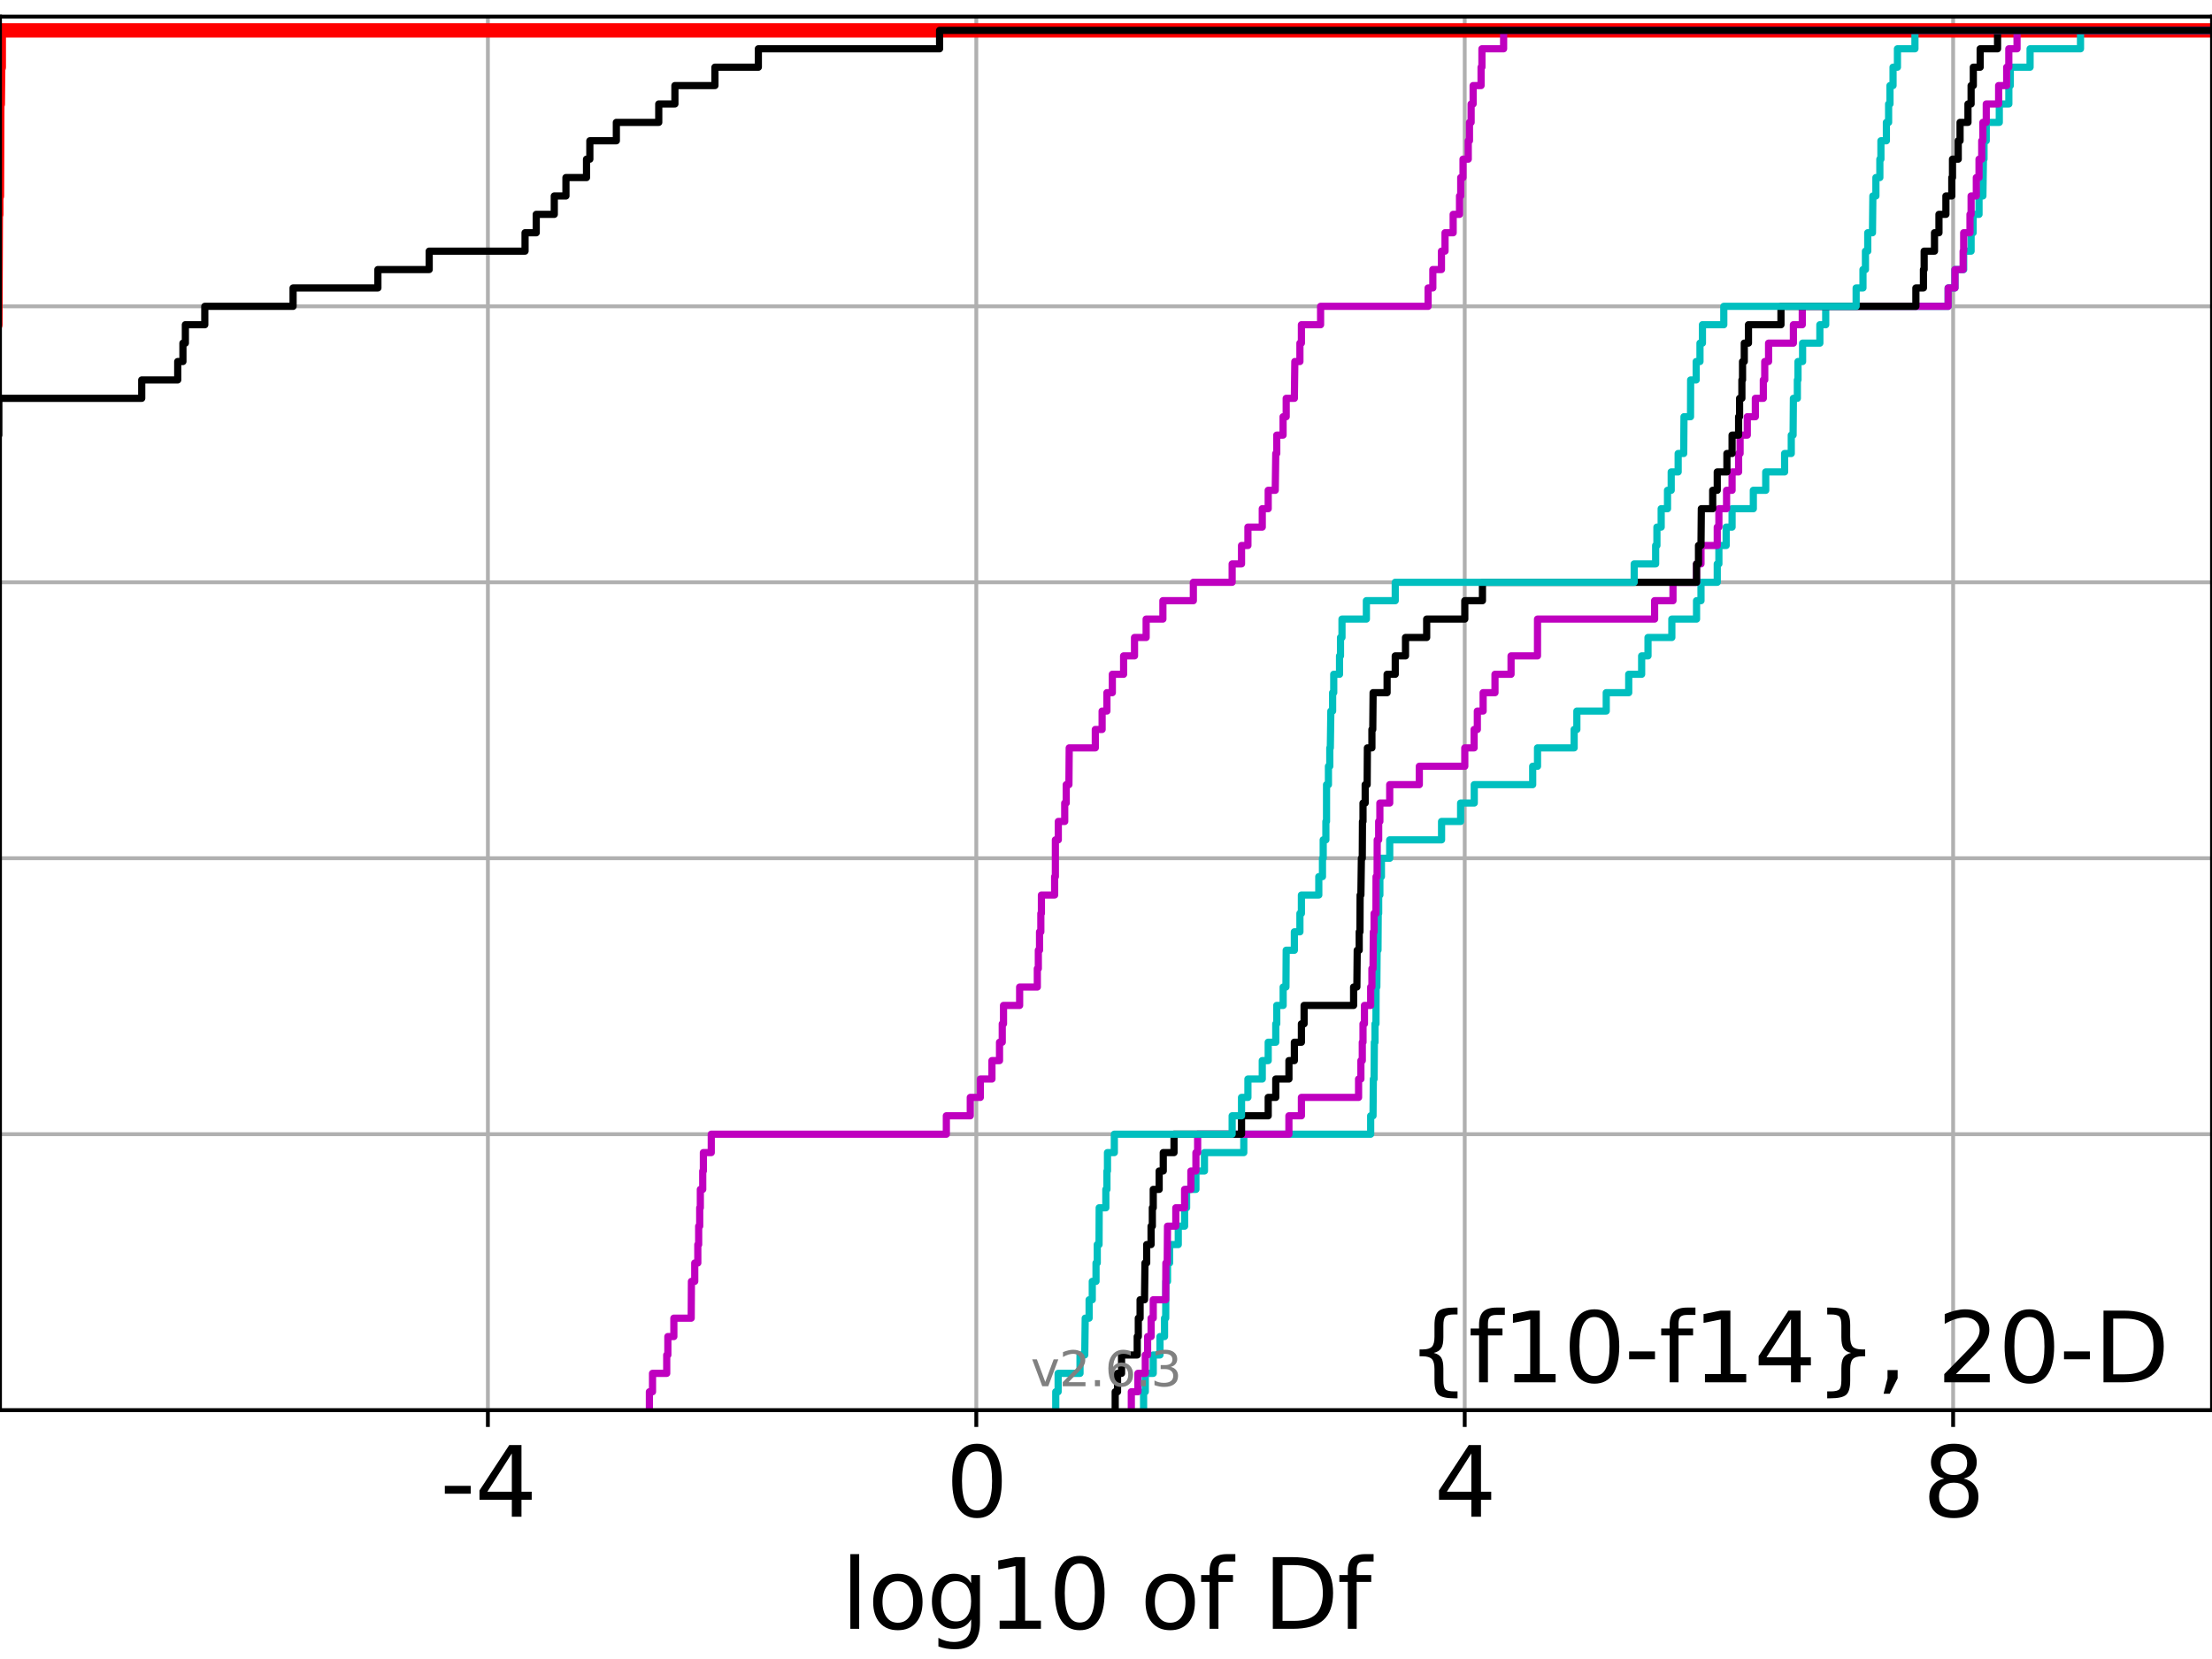 <?xml version="1.0" encoding="utf-8" standalone="no"?>
<!DOCTYPE svg PUBLIC "-//W3C//DTD SVG 1.1//EN"
  "http://www.w3.org/Graphics/SVG/1.1/DTD/svg11.dtd">
<svg xmlns:xlink="http://www.w3.org/1999/xlink" width="460.8pt" height="345.6pt" viewBox="0 0 460.8 345.6" xmlns="http://www.w3.org/2000/svg" version="1.1">
 <defs>
  <style type="text/css">*{stroke-linejoin: round; stroke-linecap: butt}</style>
 </defs>
 <g id="figure_1">
  <g id="patch_1">
   <path d="M 0 345.6 
L 460.8 345.6 
L 460.8 0 
L 0 0 
z
" style="fill: #ffffff"/>
  </g>
  <g id="axes_1">
   <g id="patch_2">
    <path d="M 0 293.76 
L 460.8 293.76 
L 460.8 3.456 
L 0 3.456 
z
" style="fill: #ffffff"/>
   </g>
   <g id="matplotlib.axis_1">
    <g id="xtick_1">
     <g id="line2d_1">
      <path d="M 101.636 293.76 
L 101.636 3.456 
" clip-path="url(#p7ac9d97c97)" style="fill: none; stroke: #b0b0b0; stroke-width: 0.8; stroke-linecap: square"/>
     </g>
     <g id="line2d_2">
      <defs>
       <path id="m86beb13be1" d="M 0 0 
L 0 3.5 
" style="stroke: #000000; stroke-width: 0.8"/>
      </defs>
      <g>
       <use xlink:href="#m86beb13be1" x="101.636" y="293.76" style="stroke: #000000; stroke-width: 0.8"/>
      </g>
     </g>
     <g id="text_1">
      <!-- -4 -->
      <g transform="translate(91.666 315.957)scale(0.2 -0.2)">
       <defs>
        <path id="DejaVuSans-2d" d="M 313 2009 
L 1997 2009 
L 1997 1497 
L 313 1497 
L 313 2009 
z
" transform="scale(0.016)"/>
        <path id="DejaVuSans-34" d="M 2419 4116 
L 825 1625 
L 2419 1625 
L 2419 4116 
z
M 2253 4666 
L 3047 4666 
L 3047 1625 
L 3713 1625 
L 3713 1100 
L 3047 1100 
L 3047 0 
L 2419 0 
L 2419 1100 
L 313 1100 
L 313 1709 
L 2253 4666 
z
" transform="scale(0.016)"/>
       </defs>
       <use xlink:href="#DejaVuSans-2d"/>
       <use xlink:href="#DejaVuSans-34" x="36.084"/>
      </g>
     </g>
    </g>
    <g id="xtick_2">
     <g id="line2d_3">
      <path d="M 203.382 293.76 
L 203.382 3.456 
" clip-path="url(#p7ac9d97c97)" style="fill: none; stroke: #b0b0b0; stroke-width: 0.8; stroke-linecap: square"/>
     </g>
     <g id="line2d_4">
      <g>
       <use xlink:href="#m86beb13be1" x="203.382" y="293.76" style="stroke: #000000; stroke-width: 0.8"/>
      </g>
     </g>
     <g id="text_2">
      <!-- 0 -->
      <g transform="translate(197.02 315.957)scale(0.2 -0.2)">
       <defs>
        <path id="DejaVuSans-30" d="M 2034 4250 
Q 1547 4250 1301 3770 
Q 1056 3291 1056 2328 
Q 1056 1369 1301 889 
Q 1547 409 2034 409 
Q 2525 409 2770 889 
Q 3016 1369 3016 2328 
Q 3016 3291 2770 3770 
Q 2525 4250 2034 4250 
z
M 2034 4750 
Q 2819 4750 3233 4129 
Q 3647 3509 3647 2328 
Q 3647 1150 3233 529 
Q 2819 -91 2034 -91 
Q 1250 -91 836 529 
Q 422 1150 422 2328 
Q 422 3509 836 4129 
Q 1250 4750 2034 4750 
z
" transform="scale(0.016)"/>
       </defs>
       <use xlink:href="#DejaVuSans-30"/>
      </g>
     </g>
    </g>
    <g id="xtick_3">
     <g id="line2d_5">
      <path d="M 305.128 293.76 
L 305.128 3.456 
" clip-path="url(#p7ac9d97c97)" style="fill: none; stroke: #b0b0b0; stroke-width: 0.8; stroke-linecap: square"/>
     </g>
     <g id="line2d_6">
      <g>
       <use xlink:href="#m86beb13be1" x="305.128" y="293.76" style="stroke: #000000; stroke-width: 0.8"/>
      </g>
     </g>
     <g id="text_3">
      <!-- 4 -->
      <g transform="translate(298.766 315.957)scale(0.2 -0.2)">
       <use xlink:href="#DejaVuSans-34"/>
      </g>
     </g>
    </g>
    <g id="xtick_4">
     <g id="line2d_7">
      <path d="M 406.874 293.76 
L 406.874 3.456 
" clip-path="url(#p7ac9d97c97)" style="fill: none; stroke: #b0b0b0; stroke-width: 0.8; stroke-linecap: square"/>
     </g>
     <g id="line2d_8">
      <g>
       <use xlink:href="#m86beb13be1" x="406.874" y="293.76" style="stroke: #000000; stroke-width: 0.8"/>
      </g>
     </g>
     <g id="text_4">
      <!-- 8 -->
      <g transform="translate(400.512 315.957)scale(0.2 -0.2)">
       <defs>
        <path id="DejaVuSans-38" d="M 2034 2216 
Q 1584 2216 1326 1975 
Q 1069 1734 1069 1313 
Q 1069 891 1326 650 
Q 1584 409 2034 409 
Q 2484 409 2743 651 
Q 3003 894 3003 1313 
Q 3003 1734 2745 1975 
Q 2488 2216 2034 2216 
z
M 1403 2484 
Q 997 2584 770 2862 
Q 544 3141 544 3541 
Q 544 4100 942 4425 
Q 1341 4750 2034 4750 
Q 2731 4750 3128 4425 
Q 3525 4100 3525 3541 
Q 3525 3141 3298 2862 
Q 3072 2584 2669 2484 
Q 3125 2378 3379 2068 
Q 3634 1759 3634 1313 
Q 3634 634 3220 271 
Q 2806 -91 2034 -91 
Q 1263 -91 848 271 
Q 434 634 434 1313 
Q 434 1759 690 2068 
Q 947 2378 1403 2484 
z
M 1172 3481 
Q 1172 3119 1398 2916 
Q 1625 2713 2034 2713 
Q 2441 2713 2670 2916 
Q 2900 3119 2900 3481 
Q 2900 3844 2670 4047 
Q 2441 4250 2034 4250 
Q 1625 4250 1398 4047 
Q 1172 3844 1172 3481 
z
" transform="scale(0.016)"/>
       </defs>
       <use xlink:href="#DejaVuSans-38"/>
      </g>
     </g>
    </g>
    <g id="text_5">
     <!-- log10 of Df -->
     <g transform="translate(175.214 339.313)scale(0.2 -0.2)">
      <defs>
       <path id="DejaVuSans-6c" d="M 603 4863 
L 1178 4863 
L 1178 0 
L 603 0 
L 603 4863 
z
" transform="scale(0.016)"/>
       <path id="DejaVuSans-6f" d="M 1959 3097 
Q 1497 3097 1228 2736 
Q 959 2375 959 1747 
Q 959 1119 1226 758 
Q 1494 397 1959 397 
Q 2419 397 2687 759 
Q 2956 1122 2956 1747 
Q 2956 2369 2687 2733 
Q 2419 3097 1959 3097 
z
M 1959 3584 
Q 2709 3584 3137 3096 
Q 3566 2609 3566 1747 
Q 3566 888 3137 398 
Q 2709 -91 1959 -91 
Q 1206 -91 779 398 
Q 353 888 353 1747 
Q 353 2609 779 3096 
Q 1206 3584 1959 3584 
z
" transform="scale(0.016)"/>
       <path id="DejaVuSans-67" d="M 2906 1791 
Q 2906 2416 2648 2759 
Q 2391 3103 1925 3103 
Q 1463 3103 1205 2759 
Q 947 2416 947 1791 
Q 947 1169 1205 825 
Q 1463 481 1925 481 
Q 2391 481 2648 825 
Q 2906 1169 2906 1791 
z
M 3481 434 
Q 3481 -459 3084 -895 
Q 2688 -1331 1869 -1331 
Q 1566 -1331 1297 -1286 
Q 1028 -1241 775 -1147 
L 775 -588 
Q 1028 -725 1275 -790 
Q 1522 -856 1778 -856 
Q 2344 -856 2625 -561 
Q 2906 -266 2906 331 
L 2906 616 
Q 2728 306 2450 153 
Q 2172 0 1784 0 
Q 1141 0 747 490 
Q 353 981 353 1791 
Q 353 2603 747 3093 
Q 1141 3584 1784 3584 
Q 2172 3584 2450 3431 
Q 2728 3278 2906 2969 
L 2906 3500 
L 3481 3500 
L 3481 434 
z
" transform="scale(0.016)"/>
       <path id="DejaVuSans-31" d="M 794 531 
L 1825 531 
L 1825 4091 
L 703 3866 
L 703 4441 
L 1819 4666 
L 2450 4666 
L 2450 531 
L 3481 531 
L 3481 0 
L 794 0 
L 794 531 
z
" transform="scale(0.016)"/>
       <path id="DejaVuSans-20" transform="scale(0.016)"/>
       <path id="DejaVuSans-66" d="M 2375 4863 
L 2375 4384 
L 1825 4384 
Q 1516 4384 1395 4259 
Q 1275 4134 1275 3809 
L 1275 3500 
L 2222 3500 
L 2222 3053 
L 1275 3053 
L 1275 0 
L 697 0 
L 697 3053 
L 147 3053 
L 147 3500 
L 697 3500 
L 697 3744 
Q 697 4328 969 4595 
Q 1241 4863 1831 4863 
L 2375 4863 
z
" transform="scale(0.016)"/>
       <path id="DejaVuSans-44" d="M 1259 4147 
L 1259 519 
L 2022 519 
Q 2988 519 3436 956 
Q 3884 1394 3884 2338 
Q 3884 3275 3436 3711 
Q 2988 4147 2022 4147 
L 1259 4147 
z
M 628 4666 
L 1925 4666 
Q 3281 4666 3915 4102 
Q 4550 3538 4550 2338 
Q 4550 1131 3912 565 
Q 3275 0 1925 0 
L 628 0 
L 628 4666 
z
" transform="scale(0.016)"/>
      </defs>
      <use xlink:href="#DejaVuSans-6c"/>
      <use xlink:href="#DejaVuSans-6f" x="27.783"/>
      <use xlink:href="#DejaVuSans-67" x="88.965"/>
      <use xlink:href="#DejaVuSans-31" x="152.441"/>
      <use xlink:href="#DejaVuSans-30" x="216.064"/>
      <use xlink:href="#DejaVuSans-20" x="279.688"/>
      <use xlink:href="#DejaVuSans-6f" x="311.475"/>
      <use xlink:href="#DejaVuSans-66" x="372.656"/>
      <use xlink:href="#DejaVuSans-20" x="407.861"/>
      <use xlink:href="#DejaVuSans-44" x="439.648"/>
      <use xlink:href="#DejaVuSans-66" x="516.65"/>
     </g>
    </g>
   </g>
   <g id="matplotlib.axis_2">
    <g id="ytick_1">
     <g id="line2d_9">
      <path d="M 0 293.76 
L 460.8 293.76 
" clip-path="url(#p7ac9d97c97)" style="fill: none; stroke: #b0b0b0; stroke-width: 0.8; stroke-linecap: square"/>
     </g>
     <g id="line2d_10">
      <defs>
       <path id="m347d999ef9" d="M 0 0 
L -3.5 0 
" style="stroke: #000000; stroke-width: 0.8"/>
      </defs>
      <g>
       <use xlink:href="#m347d999ef9" x="0" y="293.76" style="stroke: #000000; stroke-width: 0.8"/>
      </g>
     </g>
    </g>
    <g id="ytick_2">
     <g id="line2d_11">
      <path d="M 0 236.274 
L 460.8 236.274 
" clip-path="url(#p7ac9d97c97)" style="fill: none; stroke: #b0b0b0; stroke-width: 0.8; stroke-linecap: square"/>
     </g>
     <g id="line2d_12">
      <g>
       <use xlink:href="#m347d999ef9" x="0" y="236.274" style="stroke: #000000; stroke-width: 0.8"/>
      </g>
     </g>
    </g>
    <g id="ytick_3">
     <g id="line2d_13">
      <path d="M 0 178.788 
L 460.8 178.788 
" clip-path="url(#p7ac9d97c97)" style="fill: none; stroke: #b0b0b0; stroke-width: 0.8; stroke-linecap: square"/>
     </g>
     <g id="line2d_14">
      <g>
       <use xlink:href="#m347d999ef9" x="0" y="178.788" style="stroke: #000000; stroke-width: 0.8"/>
      </g>
     </g>
    </g>
    <g id="ytick_4">
     <g id="line2d_15">
      <path d="M 0 121.302 
L 460.8 121.302 
" clip-path="url(#p7ac9d97c97)" style="fill: none; stroke: #b0b0b0; stroke-width: 0.8; stroke-linecap: square"/>
     </g>
     <g id="line2d_16">
      <g>
       <use xlink:href="#m347d999ef9" x="0" y="121.302" style="stroke: #000000; stroke-width: 0.8"/>
      </g>
     </g>
    </g>
    <g id="ytick_5">
     <g id="line2d_17">
      <path d="M 0 63.816 
L 460.8 63.816 
" clip-path="url(#p7ac9d97c97)" style="fill: none; stroke: #b0b0b0; stroke-width: 0.8; stroke-linecap: square"/>
     </g>
     <g id="line2d_18">
      <g>
       <use xlink:href="#m347d999ef9" x="0" y="63.816" style="stroke: #000000; stroke-width: 0.8"/>
      </g>
     </g>
    </g>
    <g id="ytick_6">
     <g id="line2d_19">
      <path d="M 0 6.33 
L 460.8 6.33 
" clip-path="url(#p7ac9d97c97)" style="fill: none; stroke: #b0b0b0; stroke-width: 0.8; stroke-linecap: square"/>
     </g>
     <g id="line2d_20">
      <g>
       <use xlink:href="#m347d999ef9" x="0" y="6.33" style="stroke: #000000; stroke-width: 0.8"/>
      </g>
     </g>
    </g>
   </g>
   <g id="line2d_21">
    <path d="M -1 67.649 
L -0.963 67.649 
L -0.866 44.654 
L -0.773 44.654 
L -0.773 40.822 
L -0.635 40.822 
L -0.562 21.66 
L -0.458 21.66 
L -0.38 13.995 
L -0.255 13.995 
L -0.253 6.33 
L -0.253 6.33 
L 460.8 6.33 
L 460.8 6.33 
" clip-path="url(#p7ac9d97c97)" style="fill: none; stroke: #ff0000; stroke-width: 3; stroke-linecap: square"/>
   </g>
   <g id="line2d_22">
    <path d="M 238.229 293.76 
L 238.229 289.928 
L 238.585 289.928 
L 238.585 286.095 
L 240.241 286.095 
L 240.241 282.263 
L 241.646 282.263 
L 241.646 278.43 
L 242.594 278.43 
L 242.594 274.598 
L 242.837 274.598 
L 242.873 266.933 
L 243.213 266.933 
L 243.213 263.101 
L 243.649 263.101 
L 243.649 259.268 
L 245.455 259.268 
L 245.455 255.436 
L 246.774 255.436 
L 246.774 251.604 
L 247.193 251.604 
L 247.193 247.771 
L 249.132 247.771 
L 249.132 243.939 
L 250.91 243.939 
L 250.91 240.106 
L 259.104 240.106 
L 259.104 236.274 
L 285.536 236.274 
L 285.536 232.442 
L 286.024 232.442 
L 286.092 224.777 
L 286.25 224.777 
L 286.304 217.112 
L 286.443 217.112 
L 286.443 213.28 
L 286.64 213.28 
L 286.668 205.615 
L 286.819 205.615 
L 286.877 197.95 
L 287.06 197.95 
L 287.108 190.285 
L 287.202 190.285 
L 287.202 186.453 
L 287.451 186.453 
L 287.451 182.621 
L 287.774 182.621 
L 287.774 178.788 
L 289.503 178.788 
L 289.503 174.956 
L 300.303 174.956 
L 300.303 171.123 
L 304.274 171.123 
L 304.274 167.291 
L 307.115 167.291 
L 307.115 163.459 
L 319.287 163.459 
L 319.287 159.626 
L 320.294 159.626 
L 320.294 155.794 
L 327.923 155.794 
L 327.923 151.961 
L 328.489 151.961 
L 328.489 148.129 
L 334.61 148.129 
L 334.61 144.297 
L 339.293 144.297 
L 339.293 140.464 
L 341.984 140.464 
L 341.984 136.632 
L 343.309 136.632 
L 343.309 132.799 
L 348.273 132.799 
L 348.273 128.967 
L 353.421 128.967 
L 353.421 125.135 
L 354.348 125.135 
L 354.348 121.302 
L 357.734 121.302 
L 357.734 117.47 
L 358.076 117.47 
L 358.076 113.637 
L 359.592 113.637 
L 359.592 109.805 
L 360.824 109.805 
L 360.824 105.973 
L 365.25 105.973 
L 365.25 102.14 
L 367.836 102.14 
L 367.836 98.308 
L 371.768 98.308 
L 371.768 94.475 
L 373.154 94.475 
L 373.154 90.643 
L 373.532 90.643 
L 373.594 82.978 
L 374.422 82.978 
L 374.422 79.146 
L 374.557 79.146 
L 374.557 75.313 
L 375.513 75.313 
L 375.513 71.481 
L 379.111 71.481 
L 379.111 67.649 
L 380.331 67.649 
L 380.331 63.816 
L 405.835 63.816 
L 405.835 59.984 
L 407.255 59.984 
L 407.255 56.151 
L 409.071 56.151 
L 409.071 52.319 
L 410.616 52.319 
L 410.616 48.487 
L 411.036 48.487 
L 411.036 44.654 
L 412.266 44.654 
L 412.266 40.822 
L 413.072 40.822 
L 413.182 33.157 
L 413.306 33.157 
L 413.306 29.325 
L 413.773 29.325 
L 413.773 25.492 
L 416.489 25.492 
L 416.489 21.66 
L 418.479 21.66 
L 418.479 17.827 
L 418.783 17.827 
L 418.783 13.995 
L 422.901 13.995 
L 422.901 10.163 
L 433.407 10.163 
L 433.407 6.33 
L 433.407 6.33 
L 460.8 6.33 
L 460.8 6.33 
" clip-path="url(#p7ac9d97c97)" style="fill: none; stroke: #00bfbf; stroke-width: 1.5; stroke-linecap: square"/>
   </g>
   <g id="line2d_23">
    <path d="M 235.675 293.76 
L 235.675 289.928 
L 237.047 289.928 
L 237.047 286.095 
L 238.585 286.095 
L 238.585 282.263 
L 239.07 282.263 
L 239.07 278.43 
L 239.796 278.43 
L 239.796 274.598 
L 240.241 274.598 
L 240.241 270.766 
L 242.837 270.766 
L 242.873 263.101 
L 243.151 263.101 
L 243.213 255.436 
L 244.943 255.436 
L 244.943 251.604 
L 246.774 251.604 
L 246.774 247.771 
L 248.08 247.771 
L 248.08 243.939 
L 249.132 243.939 
L 249.132 240.106 
L 249.49 240.106 
L 249.49 236.274 
L 268.503 236.274 
L 268.503 232.442 
L 271.108 232.442 
L 271.108 228.609 
L 283.017 228.609 
L 283.017 224.777 
L 283.499 224.777 
L 283.499 220.944 
L 283.79 220.944 
L 283.79 217.112 
L 283.94 217.112 
L 283.94 213.28 
L 284.237 213.28 
L 284.237 209.447 
L 285.536 209.447 
L 285.536 205.615 
L 285.794 205.615 
L 285.794 201.782 
L 286.024 201.782 
L 286.092 194.118 
L 286.25 194.118 
L 286.25 190.285 
L 286.64 190.285 
L 286.657 182.621 
L 286.875 182.621 
L 286.9 174.956 
L 287.202 174.956 
L 287.202 171.123 
L 287.451 171.123 
L 287.451 167.291 
L 289.503 167.291 
L 289.503 163.459 
L 295.67 163.459 
L 295.67 159.626 
L 305.144 159.626 
L 305.144 155.794 
L 307.084 155.794 
L 307.084 151.961 
L 307.757 151.961 
L 307.757 148.129 
L 308.963 148.129 
L 308.963 144.297 
L 311.433 144.297 
L 311.433 140.464 
L 314.778 140.464 
L 314.778 136.632 
L 320.286 136.632 
L 320.294 128.967 
L 344.685 128.967 
L 344.685 125.135 
L 348.514 125.135 
L 348.514 121.302 
L 353.421 121.302 
L 353.421 117.47 
L 354.348 117.47 
L 354.348 113.637 
L 357.734 113.637 
L 357.734 109.805 
L 358.076 109.805 
L 358.076 105.973 
L 359.675 105.973 
L 359.675 102.14 
L 360.824 102.14 
L 360.824 98.308 
L 362.183 98.308 
L 362.183 94.475 
L 362.492 94.475 
L 362.492 90.643 
L 363.993 90.643 
L 363.993 86.811 
L 365.672 86.811 
L 365.672 82.978 
L 367.331 82.978 
L 367.331 79.146 
L 367.629 79.146 
L 367.629 75.313 
L 368.426 75.313 
L 368.426 71.481 
L 373.594 71.481 
L 373.594 67.649 
L 375.445 67.649 
L 375.445 63.816 
L 405.835 63.816 
L 405.835 59.984 
L 407.255 59.984 
L 407.255 56.151 
L 408.956 56.151 
L 408.956 52.319 
L 409.071 52.319 
L 409.071 48.487 
L 410.384 48.487 
L 410.384 44.654 
L 410.616 44.654 
L 410.616 40.822 
L 411.703 40.822 
L 411.703 36.989 
L 412.266 36.989 
L 412.266 33.157 
L 412.829 33.157 
L 412.829 29.325 
L 413.072 29.325 
L 413.072 25.492 
L 413.773 25.492 
L 413.773 21.66 
L 416.353 21.66 
L 416.353 17.827 
L 418.029 17.827 
L 418.029 13.995 
L 418.471 13.995 
L 418.471 10.163 
L 420.185 10.163 
L 420.185 6.33 
L 420.185 6.33 
L 460.8 6.33 
L 460.8 6.33 
" clip-path="url(#p7ac9d97c97)" style="fill: none; stroke: #bf00bf; stroke-width: 1.5; stroke-linecap: square"/>
   </g>
   <g id="line2d_24">
    <path d="M 232.317 293.76 
L 232.317 289.928 
L 232.803 289.928 
L 232.803 286.095 
L 233.641 286.095 
L 233.641 282.263 
L 236.903 282.263 
L 236.903 278.43 
L 237.13 278.43 
L 237.13 274.598 
L 237.503 274.598 
L 237.503 270.766 
L 238.422 270.766 
L 238.519 263.101 
L 238.876 263.101 
L 238.876 259.268 
L 239.787 259.268 
L 239.787 255.436 
L 240.052 255.436 
L 240.052 251.604 
L 240.241 251.604 
L 240.241 247.771 
L 241.474 247.771 
L 241.474 243.939 
L 242.328 243.939 
L 242.328 240.106 
L 244.569 240.106 
L 244.569 236.274 
L 258.633 236.274 
L 258.633 232.442 
L 264.19 232.442 
L 264.19 228.609 
L 265.766 228.609 
L 265.766 224.777 
L 268.509 224.777 
L 268.509 220.944 
L 269.64 220.944 
L 269.64 217.112 
L 271.108 217.112 
L 271.108 213.28 
L 271.666 213.28 
L 271.666 209.447 
L 281.981 209.447 
L 281.981 205.615 
L 282.662 205.615 
L 282.732 197.95 
L 283.147 197.95 
L 283.147 194.118 
L 283.307 194.118 
L 283.339 186.453 
L 283.499 186.453 
L 283.6 178.788 
L 283.786 178.788 
L 283.827 171.123 
L 283.94 171.123 
L 283.94 167.291 
L 284.391 167.291 
L 284.391 163.459 
L 284.803 163.459 
L 284.852 155.794 
L 285.794 155.794 
L 285.794 151.961 
L 285.972 151.961 
L 286.043 144.297 
L 288.959 144.297 
L 288.959 140.464 
L 290.655 140.464 
L 290.655 136.632 
L 292.794 136.632 
L 292.794 132.799 
L 297.203 132.799 
L 297.203 128.967 
L 305.144 128.967 
L 305.144 125.135 
L 308.82 125.135 
L 308.82 121.302 
L 353.421 121.302 
L 353.421 117.47 
L 353.828 117.47 
L 353.828 113.637 
L 354.348 113.637 
L 354.418 105.973 
L 356.785 105.973 
L 356.785 102.14 
L 357.734 102.14 
L 357.734 98.308 
L 359.748 98.308 
L 359.748 94.475 
L 360.824 94.475 
L 360.824 90.643 
L 362.183 90.643 
L 362.183 86.811 
L 362.389 86.811 
L 362.389 82.978 
L 362.867 82.978 
L 362.867 79.146 
L 363.004 79.146 
L 363.004 75.313 
L 363.365 75.313 
L 363.365 71.481 
L 364.237 71.481 
L 364.237 67.649 
L 371.009 67.649 
L 371.009 63.816 
L 399.113 63.816 
L 399.113 59.984 
L 400.686 59.984 
L 400.686 56.151 
L 400.838 56.151 
L 400.838 52.319 
L 402.992 52.319 
L 402.992 48.487 
L 403.921 48.487 
L 403.921 44.654 
L 405.369 44.654 
L 405.369 40.822 
L 406.595 40.822 
L 406.595 36.989 
L 406.74 36.989 
L 406.74 33.157 
L 407.938 33.157 
L 407.938 29.325 
L 408.316 29.325 
L 408.316 25.492 
L 409.964 25.492 
L 409.964 21.66 
L 410.616 21.66 
L 410.616 17.827 
L 411.078 17.827 
L 411.078 13.995 
L 412.505 13.995 
L 412.505 10.163 
L 416.127 10.163 
L 416.127 6.33 
L 416.127 6.33 
L 460.8 6.33 
L 460.8 6.33 
" clip-path="url(#p7ac9d97c97)" style="fill: none; stroke: #000000; stroke-width: 1.5; stroke-linecap: square"/>
   </g>
   <g id="line2d_25">
    <path d="M 219.933 293.76 
L 219.933 289.928 
L 220.429 289.928 
L 220.429 286.095 
L 224.986 286.095 
L 224.986 282.263 
L 225.974 282.263 
L 226.07 274.598 
L 226.882 274.598 
L 226.882 270.766 
L 227.54 270.766 
L 227.54 266.933 
L 228.321 266.933 
L 228.321 263.101 
L 228.58 263.101 
L 228.58 259.268 
L 228.951 259.268 
L 228.983 251.604 
L 230.366 251.604 
L 230.366 247.771 
L 230.595 247.771 
L 230.595 243.939 
L 230.708 243.939 
L 230.708 240.106 
L 232.135 240.106 
L 232.135 236.274 
L 256.679 236.274 
L 256.679 232.442 
L 258.633 232.442 
L 258.633 228.609 
L 259.965 228.609 
L 259.965 224.777 
L 262.952 224.777 
L 262.952 220.944 
L 264.19 220.944 
L 264.19 217.112 
L 265.766 217.112 
L 265.766 213.28 
L 265.97 213.28 
L 265.97 209.447 
L 267.303 209.447 
L 267.303 205.615 
L 267.887 205.615 
L 267.938 197.95 
L 269.64 197.95 
L 269.64 194.118 
L 270.796 194.118 
L 270.796 190.285 
L 271.108 190.285 
L 271.108 186.453 
L 274.73 186.453 
L 274.73 182.621 
L 275.493 182.621 
L 275.493 178.788 
L 275.647 178.788 
L 275.647 174.956 
L 276.206 174.956 
L 276.206 171.123 
L 276.339 171.123 
L 276.345 163.459 
L 276.738 163.459 
L 276.738 159.626 
L 277.018 159.626 
L 277.018 155.794 
L 277.132 155.794 
L 277.239 148.129 
L 277.61 148.129 
L 277.61 144.297 
L 277.842 144.297 
L 277.842 140.464 
L 279.048 140.464 
L 279.048 136.632 
L 279.251 136.632 
L 279.251 132.799 
L 279.56 132.799 
L 279.56 128.967 
L 284.641 128.967 
L 284.641 125.135 
L 290.655 125.135 
L 290.655 121.302 
L 340.435 121.302 
L 340.435 117.47 
L 344.901 117.47 
L 344.901 113.637 
L 345.167 113.637 
L 345.167 109.805 
L 346.054 109.805 
L 346.054 105.973 
L 347.373 105.973 
L 347.373 102.14 
L 348.143 102.14 
L 348.143 98.308 
L 349.592 98.308 
L 349.592 94.475 
L 350.746 94.475 
L 350.806 86.811 
L 352.167 86.811 
L 352.191 79.146 
L 353.348 79.146 
L 353.348 75.313 
L 354.136 75.313 
L 354.136 71.481 
L 354.649 71.481 
L 354.649 67.649 
L 359.098 67.649 
L 359.098 63.816 
L 386.667 63.816 
L 386.667 59.984 
L 388.09 59.984 
L 388.09 56.151 
L 388.606 56.151 
L 388.606 52.319 
L 389.086 52.319 
L 389.086 48.487 
L 390.068 48.487 
L 390.151 40.822 
L 390.786 40.822 
L 390.786 36.989 
L 391.607 36.989 
L 391.607 33.157 
L 391.829 33.157 
L 391.829 29.325 
L 392.968 29.325 
L 392.968 25.492 
L 393.433 25.492 
L 393.433 21.66 
L 393.719 21.66 
L 393.719 17.827 
L 394.354 17.827 
L 394.354 13.995 
L 395.271 13.995 
L 395.271 10.163 
L 398.917 10.163 
L 398.917 6.33 
L 398.917 6.33 
L 460.8 6.33 
L 460.8 6.33 
" clip-path="url(#p7ac9d97c97)" style="fill: none; stroke: #00bfbf; stroke-width: 1.5; stroke-linecap: square"/>
   </g>
   <g id="line2d_26">
    <path d="M 135.28 293.76 
L 135.28 289.928 
L 135.931 289.928 
L 135.931 286.095 
L 138.89 286.095 
L 138.89 282.263 
L 139.127 282.263 
L 139.127 278.43 
L 140.377 278.43 
L 140.377 274.598 
L 143.99 274.598 
L 144.036 266.933 
L 144.727 266.933 
L 144.727 263.101 
L 145.366 263.101 
L 145.366 259.268 
L 145.545 259.268 
L 145.545 255.436 
L 145.761 255.436 
L 145.761 251.604 
L 145.892 251.604 
L 145.892 247.771 
L 146.392 247.771 
L 146.392 243.939 
L 146.526 243.939 
L 146.526 240.106 
L 148.169 240.106 
L 148.169 236.274 
L 197.14 236.274 
L 197.14 232.442 
L 202.126 232.442 
L 202.126 228.609 
L 204.22 228.609 
L 204.22 224.777 
L 206.641 224.777 
L 206.641 220.944 
L 208.218 220.944 
L 208.218 217.112 
L 208.786 217.112 
L 208.786 213.28 
L 209.049 213.28 
L 209.049 209.447 
L 212.409 209.447 
L 212.409 205.615 
L 216.093 205.615 
L 216.093 201.782 
L 216.304 201.782 
L 216.304 197.95 
L 216.553 197.95 
L 216.553 194.118 
L 216.825 194.118 
L 216.825 190.285 
L 216.945 190.285 
L 216.945 186.453 
L 219.7 186.453 
L 219.7 182.621 
L 219.853 182.621 
L 219.857 174.956 
L 220.465 174.956 
L 220.465 171.123 
L 221.8 171.123 
L 221.8 167.291 
L 222.114 167.291 
L 222.114 163.459 
L 222.676 163.459 
L 222.737 155.794 
L 228.172 155.794 
L 228.172 151.961 
L 229.591 151.961 
L 229.591 148.129 
L 230.59 148.129 
L 230.59 144.297 
L 231.72 144.297 
L 231.72 140.464 
L 234.066 140.464 
L 234.066 136.632 
L 236.341 136.632 
L 236.341 132.799 
L 238.763 132.799 
L 238.763 128.967 
L 242.251 128.967 
L 242.251 125.135 
L 248.595 125.135 
L 248.595 121.302 
L 256.679 121.302 
L 256.679 117.47 
L 258.633 117.47 
L 258.633 113.637 
L 259.965 113.637 
L 259.965 109.805 
L 262.952 109.805 
L 262.952 105.973 
L 264.19 105.973 
L 264.19 102.14 
L 265.656 102.14 
L 265.766 94.475 
L 265.97 94.475 
L 265.97 90.643 
L 267.286 90.643 
L 267.286 86.811 
L 267.938 86.811 
L 267.938 82.978 
L 269.64 82.978 
L 269.739 75.313 
L 270.796 75.313 
L 270.796 71.481 
L 271.108 71.481 
L 271.108 67.649 
L 275.102 67.649 
L 275.102 63.816 
L 297.5 63.816 
L 297.5 59.984 
L 298.485 59.984 
L 298.485 56.151 
L 300.28 56.151 
L 300.28 52.319 
L 301.028 52.319 
L 301.028 48.487 
L 302.72 48.487 
L 302.72 44.654 
L 304.042 44.654 
L 304.042 40.822 
L 304.297 40.822 
L 304.297 36.989 
L 304.773 36.989 
L 304.773 33.157 
L 305.865 33.157 
L 305.865 29.325 
L 306.117 29.325 
L 306.117 25.492 
L 306.462 25.492 
L 306.462 21.66 
L 306.877 21.66 
L 306.877 17.827 
L 308.532 17.827 
L 308.532 13.995 
L 308.712 13.995 
L 308.712 10.163 
L 313.23 10.163 
L 313.23 6.33 
L 313.23 6.33 
L 460.8 6.33 
L 460.8 6.33 
" clip-path="url(#p7ac9d97c97)" style="fill: none; stroke: #bf00bf; stroke-width: 1.5; stroke-linecap: square"/>
   </g>
   <g id="line2d_27">
    <path d="M -1 144.297 
L -0.963 144.297 
L -0.866 121.302 
L -0.773 121.302 
L -0.773 117.47 
L -0.635 117.47 
L -0.562 98.308 
L -0.458 98.308 
L -0.38 90.643 
L -0.255 90.643 
L -0.253 82.978 
L 29.524 82.978 
L 29.524 79.146 
L 37.023 79.146 
L 37.023 75.313 
L 38.107 75.313 
L 38.107 71.481 
L 38.615 71.481 
L 38.615 67.649 
L 42.662 67.649 
L 42.662 63.816 
L 61.053 63.816 
L 61.053 59.984 
L 78.721 59.984 
L 78.721 56.151 
L 89.409 56.151 
L 89.409 52.319 
L 109.376 52.319 
L 109.376 48.487 
L 111.707 48.487 
L 111.707 44.654 
L 115.467 44.654 
L 115.467 40.822 
L 117.897 40.822 
L 117.897 36.989 
L 122.183 36.989 
L 122.183 33.157 
L 122.876 33.157 
L 122.876 29.325 
L 128.397 29.325 
L 128.397 25.492 
L 137.231 25.492 
L 137.231 21.66 
L 140.596 21.66 
L 140.596 17.827 
L 148.934 17.827 
L 148.934 13.995 
L 157.978 13.995 
L 157.978 10.163 
L 195.732 10.163 
L 195.732 6.33 
L 195.732 6.33 
L 460.8 6.33 
L 460.8 6.33 
" clip-path="url(#p7ac9d97c97)" style="fill: none; stroke: #000000; stroke-width: 1.5; stroke-linecap: square"/>
   </g>
   <g id="patch_3">
    <path d="M 0 293.76 
L 0 3.456 
" style="fill: none; stroke: #000000; stroke-width: 0.8; stroke-linejoin: miter; stroke-linecap: square"/>
   </g>
   <g id="patch_4">
    <path d="M 460.8 293.76 
L 460.8 3.456 
" style="fill: none; stroke: #000000; stroke-width: 0.8; stroke-linejoin: miter; stroke-linecap: square"/>
   </g>
   <g id="patch_5">
    <path d="M 0 293.76 
L 460.8 293.76 
" style="fill: none; stroke: #000000; stroke-width: 0.8; stroke-linejoin: miter; stroke-linecap: square"/>
   </g>
   <g id="patch_6">
    <path d="M 0 3.456 
L 460.8 3.456 
" style="fill: none; stroke: #000000; stroke-width: 0.8; stroke-linejoin: miter; stroke-linecap: square"/>
   </g>
   <g id="text_6">
    <!-- {f10-f14}, 20-D -->
    <g transform="translate(293.159 287.954)scale(0.2 -0.2)">
     <defs>
      <path id="DejaVuSans-7b" d="M 3272 -594 
L 3272 -1044 
L 3078 -1044 
Q 2300 -1044 2036 -812 
Q 1772 -581 1772 109 
L 1772 856 
Q 1772 1328 1603 1509 
Q 1434 1691 991 1691 
L 800 1691 
L 800 2138 
L 991 2138 
Q 1438 2138 1605 2317 
Q 1772 2497 1772 2963 
L 1772 3713 
Q 1772 4403 2036 4633 
Q 2300 4863 3078 4863 
L 3272 4863 
L 3272 4416 
L 3059 4416 
Q 2619 4416 2484 4278 
Q 2350 4141 2350 3700 
L 2350 2925 
Q 2350 2434 2208 2212 
Q 2066 1991 1722 1913 
Q 2069 1828 2209 1606 
Q 2350 1384 2350 897 
L 2350 122 
Q 2350 -319 2484 -456 
Q 2619 -594 3059 -594 
L 3272 -594 
z
" transform="scale(0.016)"/>
      <path id="DejaVuSans-7d" d="M 800 -594 
L 1019 -594 
Q 1456 -594 1589 -459 
Q 1722 -325 1722 122 
L 1722 897 
Q 1722 1384 1862 1606 
Q 2003 1828 2350 1913 
Q 2003 1991 1862 2212 
Q 1722 2434 1722 2925 
L 1722 3700 
Q 1722 4144 1589 4280 
Q 1456 4416 1019 4416 
L 800 4416 
L 800 4863 
L 997 4863 
Q 1775 4863 2036 4633 
Q 2297 4403 2297 3713 
L 2297 2963 
Q 2297 2497 2465 2317 
Q 2634 2138 3078 2138 
L 3272 2138 
L 3272 1691 
L 3078 1691 
Q 2634 1691 2465 1509 
Q 2297 1328 2297 856 
L 2297 109 
Q 2297 -581 2036 -812 
Q 1775 -1044 997 -1044 
L 800 -1044 
L 800 -594 
z
" transform="scale(0.016)"/>
      <path id="DejaVuSans-2c" d="M 750 794 
L 1409 794 
L 1409 256 
L 897 -744 
L 494 -744 
L 750 256 
L 750 794 
z
" transform="scale(0.016)"/>
      <path id="DejaVuSans-32" d="M 1228 531 
L 3431 531 
L 3431 0 
L 469 0 
L 469 531 
Q 828 903 1448 1529 
Q 2069 2156 2228 2338 
Q 2531 2678 2651 2914 
Q 2772 3150 2772 3378 
Q 2772 3750 2511 3984 
Q 2250 4219 1831 4219 
Q 1534 4219 1204 4116 
Q 875 4013 500 3803 
L 500 4441 
Q 881 4594 1212 4672 
Q 1544 4750 1819 4750 
Q 2544 4750 2975 4387 
Q 3406 4025 3406 3419 
Q 3406 3131 3298 2873 
Q 3191 2616 2906 2266 
Q 2828 2175 2409 1742 
Q 1991 1309 1228 531 
z
" transform="scale(0.016)"/>
     </defs>
     <use xlink:href="#DejaVuSans-7b"/>
     <use xlink:href="#DejaVuSans-66" x="63.623"/>
     <use xlink:href="#DejaVuSans-31" x="98.828"/>
     <use xlink:href="#DejaVuSans-30" x="162.451"/>
     <use xlink:href="#DejaVuSans-2d" x="226.074"/>
     <use xlink:href="#DejaVuSans-66" x="262.158"/>
     <use xlink:href="#DejaVuSans-31" x="297.363"/>
     <use xlink:href="#DejaVuSans-34" x="360.986"/>
     <use xlink:href="#DejaVuSans-7d" x="424.609"/>
     <use xlink:href="#DejaVuSans-2c" x="488.232"/>
     <use xlink:href="#DejaVuSans-20" x="520.02"/>
     <use xlink:href="#DejaVuSans-32" x="551.807"/>
     <use xlink:href="#DejaVuSans-30" x="615.43"/>
     <use xlink:href="#DejaVuSans-2d" x="679.053"/>
     <use xlink:href="#DejaVuSans-44" x="715.137"/>
    </g>
   </g>
   <g id="text_7">
    <!-- v2.6.3 -->
    <g style="fill: #808080" transform="translate(214.719 288.777)scale(0.1 -0.1)">
     <defs>
      <path id="DejaVuSans-76" d="M 191 3500 
L 800 3500 
L 1894 563 
L 2988 3500 
L 3597 3500 
L 2284 0 
L 1503 0 
L 191 3500 
z
" transform="scale(0.016)"/>
      <path id="DejaVuSans-2e" d="M 684 794 
L 1344 794 
L 1344 0 
L 684 0 
L 684 794 
z
" transform="scale(0.016)"/>
      <path id="DejaVuSans-36" d="M 2113 2584 
Q 1688 2584 1439 2293 
Q 1191 2003 1191 1497 
Q 1191 994 1439 701 
Q 1688 409 2113 409 
Q 2538 409 2786 701 
Q 3034 994 3034 1497 
Q 3034 2003 2786 2293 
Q 2538 2584 2113 2584 
z
M 3366 4563 
L 3366 3988 
Q 3128 4100 2886 4159 
Q 2644 4219 2406 4219 
Q 1781 4219 1451 3797 
Q 1122 3375 1075 2522 
Q 1259 2794 1537 2939 
Q 1816 3084 2150 3084 
Q 2853 3084 3261 2657 
Q 3669 2231 3669 1497 
Q 3669 778 3244 343 
Q 2819 -91 2113 -91 
Q 1303 -91 875 529 
Q 447 1150 447 2328 
Q 447 3434 972 4092 
Q 1497 4750 2381 4750 
Q 2619 4750 2861 4703 
Q 3103 4656 3366 4563 
z
" transform="scale(0.016)"/>
      <path id="DejaVuSans-33" d="M 2597 2516 
Q 3050 2419 3304 2112 
Q 3559 1806 3559 1356 
Q 3559 666 3084 287 
Q 2609 -91 1734 -91 
Q 1441 -91 1130 -33 
Q 819 25 488 141 
L 488 750 
Q 750 597 1062 519 
Q 1375 441 1716 441 
Q 2309 441 2620 675 
Q 2931 909 2931 1356 
Q 2931 1769 2642 2001 
Q 2353 2234 1838 2234 
L 1294 2234 
L 1294 2753 
L 1863 2753 
Q 2328 2753 2575 2939 
Q 2822 3125 2822 3475 
Q 2822 3834 2567 4026 
Q 2313 4219 1838 4219 
Q 1578 4219 1281 4162 
Q 984 4106 628 3988 
L 628 4550 
Q 988 4650 1302 4700 
Q 1616 4750 1894 4750 
Q 2613 4750 3031 4423 
Q 3450 4097 3450 3541 
Q 3450 3153 3228 2886 
Q 3006 2619 2597 2516 
z
" transform="scale(0.016)"/>
     </defs>
     <use xlink:href="#DejaVuSans-76"/>
     <use xlink:href="#DejaVuSans-32" x="59.18"/>
     <use xlink:href="#DejaVuSans-2e" x="122.803"/>
     <use xlink:href="#DejaVuSans-36" x="154.59"/>
     <use xlink:href="#DejaVuSans-2e" x="218.213"/>
     <use xlink:href="#DejaVuSans-33" x="250"/>
    </g>
   </g>
  </g>
 </g>
 <defs>
  <clipPath id="p7ac9d97c97">
   <rect x="0" y="3.456" width="460.8" height="290.304"/>
  </clipPath>
 </defs>
</svg>
